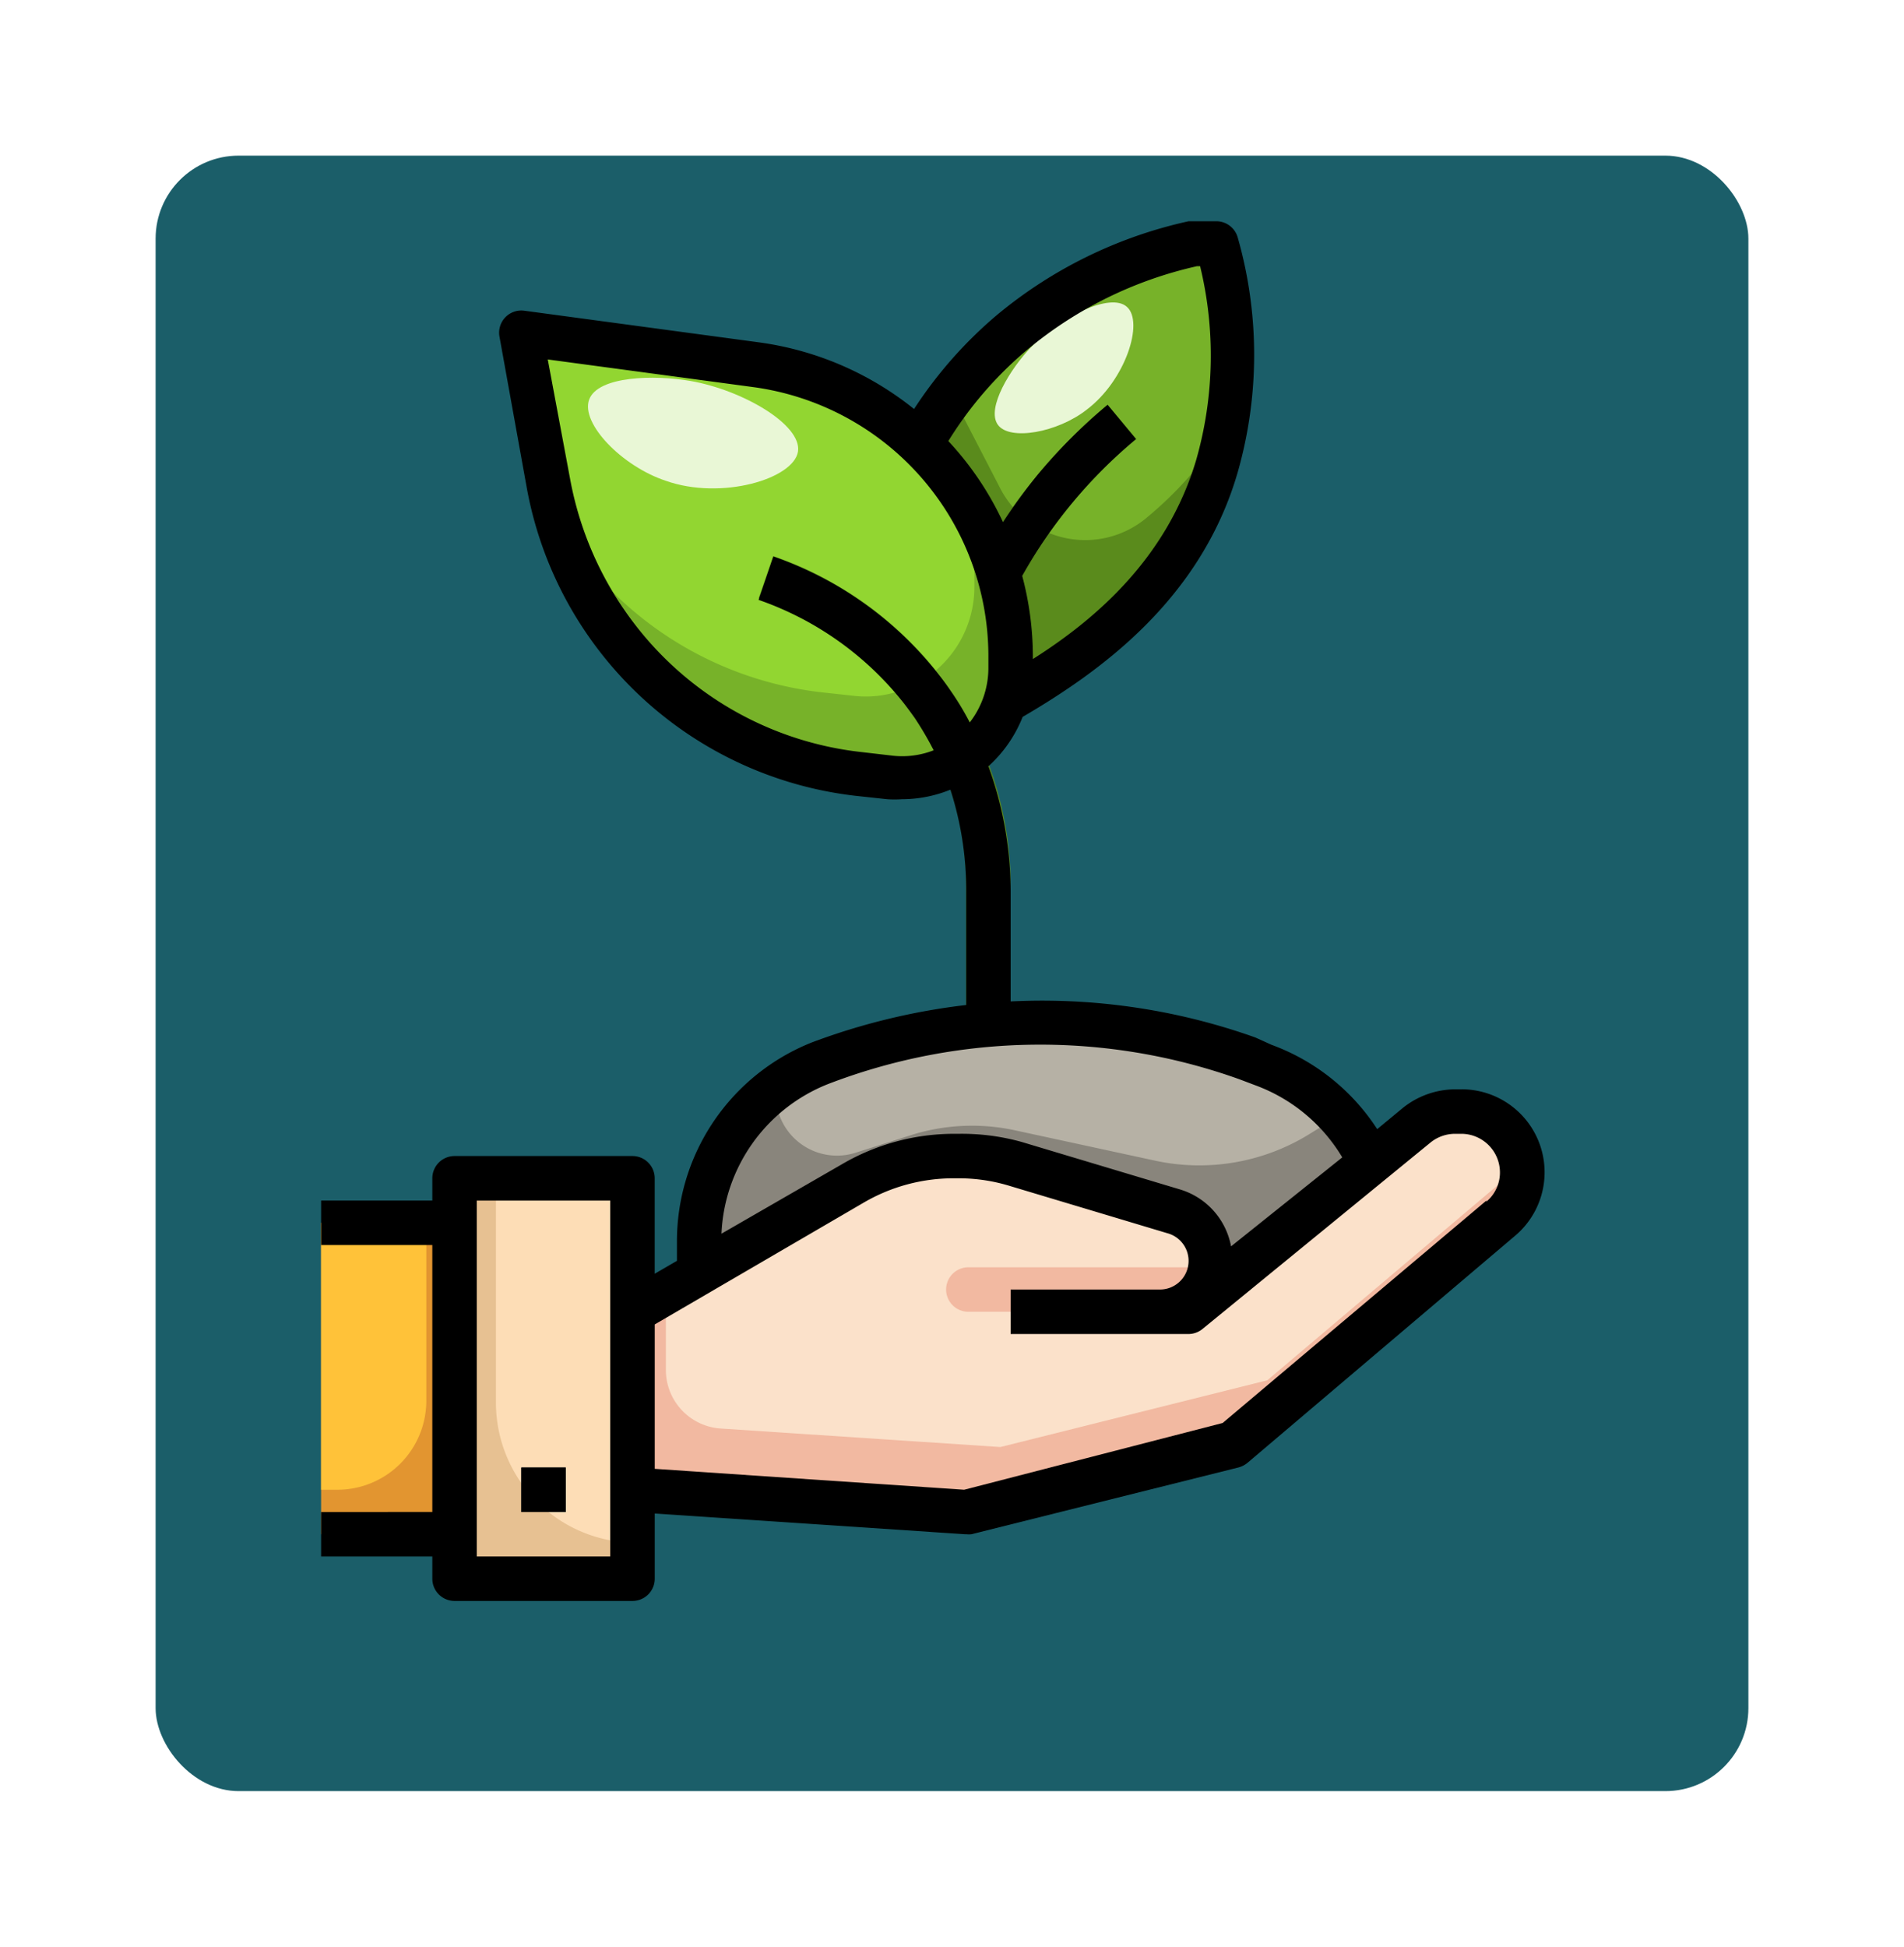 <svg xmlns="http://www.w3.org/2000/svg" xmlns:xlink="http://www.w3.org/1999/xlink" width="183.533" height="187.621" viewBox="0 0 183.533 187.621">
  <defs>
    <filter id="Rectangle_404858" x="0" y="0" width="183.533" height="187.621" filterUnits="userSpaceOnUse">
      <feOffset dx="3" dy="6" input="SourceAlpha"/>
      <feGaussianBlur stdDeviation="5" result="blur"/>
      <feFlood flood-opacity="0.161"/>
      <feComposite operator="in" in2="blur"/>
      <feComposite in="SourceGraphic"/>
    </filter>
  </defs>
  <g id="Group_1197899" data-name="Group 1197899" transform="translate(-194.467 -436.35)">
    <g id="Group_1113681" data-name="Group 1113681" transform="translate(206.467 434.35)">
      <g transform="matrix(1, 0, 0, 1, -12, 2)" filter="url(#Rectangle_404858)">
        <rect id="Rectangle_404858-2" data-name="Rectangle 404858" width="153.533" height="157.621" rx="8" transform="translate(12 9)" fill="#1b5e69"/>
      </g>
    </g>
    <g id="planta" transform="translate(223.42 456.693)">
      <g id="Artboard_28" data-name="Artboard 28" transform="translate(2 3.168)">
        <path id="Path_1065459" data-name="Path 1065459" d="M25.152,56.864V44H8V82.592H25.152V56.864Z" transform="translate(4.864 46.049)" fill="#e7c192"/>
        <path id="Path_1065460" data-name="Path 1065460" d="M9.86,65.612A13.507,13.507,0,0,0,23.024,79.119V44H9.86Z" transform="translate(6.992 46.049)" fill="#fdddb6"/>
        <path id="Path_1065461" data-name="Path 1065461" d="M37.117,46.1c7.1-4.009,16.873-10.613,20.433-22.662A39.107,39.107,0,0,0,57.55,2H55.406a41.294,41.294,0,0,0-17.538,8.576,39.493,39.493,0,0,0-8.9,10.72Z" transform="translate(28.854 -2)" fill="#5a8b1c"/>
        <path id="Path_1065462" data-name="Path 1065462" d="M55.914,2H53.77a41.294,41.294,0,0,0-17.538,8.576A38.7,38.7,0,0,0,30.4,16.708l4.588,8.876a9.219,9.219,0,0,0,14.065,2.83,36.856,36.856,0,0,0,7.74-8.812A39.75,39.75,0,0,0,55.914,2Z" transform="translate(30.49 -2)" fill="#77b229"/>
        <path id="Path_1065463" data-name="Path 1065463" d="M2,46H14.864V76.016H2Z" transform="translate(-2 48.337)" fill="#e29530"/>
        <path id="Path_1065464" data-name="Path 1065464" d="M11,57h4.288v4.288H11Z" transform="translate(8.296 60.921)" fill="#393a3a"/>
        <path id="Path_1065465" data-name="Path 1065465" d="M33.923,32.128l3.066-5.746a47.34,47.34,0,0,1,11.363-13.85l-2.744-3.3A51.457,51.457,0,0,0,33.216,24.345L30.15,30.177Z" transform="translate(30.204 6.271)" fill="#446815"/>
        <path id="Path_1065466" data-name="Path 1065466" d="M46.505,48.88l-2.959-.343A34.3,34.3,0,0,1,21.527,36.981a34.755,34.755,0,0,1-7.933-16.552L11,6,33.705,9.045a28.13,28.13,0,0,1,16.209,8.062,28.516,28.516,0,0,1,8.254,20.068V38.31A10.65,10.65,0,0,1,46.505,48.88Z" transform="translate(8.296 2.576)" fill="#77b229"/>
        <path id="Path_1065467" data-name="Path 1065467" d="M45.03,5.059C43.465,3.623,38.6,6,35.746,8.983c-1.93,2.015-4.288,5.81-3.173,7.418s5.767.772,8.576-1.436C44.9,12.135,46.681,6.517,45.03,5.059Z" transform="translate(32.648 1.008)" fill="#e9f7d6"/>
        <path id="Path_1065468" data-name="Path 1065468" d="M33.705,9.045,11,6l2.594,14.365a33.448,33.448,0,0,0,.965,3.9,32.932,32.932,0,0,0,3.473,4.8A34.111,34.111,0,0,0,40.052,40.647l2.959.322a10.227,10.227,0,0,0,5.853-1.051,10.549,10.549,0,0,0,5.81-9.434V29.348a29.244,29.244,0,0,0-1.051-7.611A28.087,28.087,0,0,0,33.705,9.045Z" transform="translate(8.296 2.576)" fill="#92d631"/>
        <path id="Path_1065469" data-name="Path 1065469" d="M34.242,15.122c.386-2.594-5.382-5.939-10.377-6.8-3.43-.6-8.919-.493-9.755,1.8s3.173,6.432,7.4,7.826C26.866,19.839,33.834,17.759,34.242,15.122Z" transform="translate(11.726 4.882)" fill="#e9f7d6"/>
        <path id="Path_1065470" data-name="Path 1065470" d="M41.674,65.278h4.288V48.362a33.618,33.618,0,0,0-5.725-19.3c-.364-.536-.75-1.072-1.158-1.587A34.647,34.647,0,0,0,23.085,16.03L21.67,20.082A30.316,30.316,0,0,1,35.692,30.095c.364.472.708.943,1.029,1.394a29.566,29.566,0,0,1,4.953,16.873Z" transform="translate(20.503 14.051)" fill="#5a8b1c"/>
        <path id="Path_1065471" data-name="Path 1065471" d="M83.707,50.533a18.632,18.632,0,0,0-10.291-9.477l-1.587-.6a59.389,59.389,0,0,0-41.165.45A18.589,18.589,0,0,0,19,58.058V69.164H72.386Z" transform="translate(17.448 38.037)" fill="#89857c"/>
        <path id="Path_1065472" data-name="Path 1065472" d="M63.169,60.3H69.6L91.577,42.329A5.789,5.789,0,0,1,95.329,41h.622a5.821,5.821,0,0,1,3.666,10.334L73.889,73.161,48.16,79.593,16,77.449V60.3L37.226,47.925a19.1,19.1,0,0,1,9.712-2.637h.536a19.446,19.446,0,0,1,5.553.815L68.25,50.67A4.919,4.919,0,0,1,66.835,60.3H52.448" transform="translate(14.016 42.617)" fill="#f2b9a1"/>
        <path id="Path_1065473" data-name="Path 1065473" d="M17.5,65.869a5.66,5.66,0,0,0,5.36,5.639l26.886,1.78,25.728-6.432,24.571-20.8a5.853,5.853,0,0,0-.214-1.029,4.933,4.933,0,0,0-.386-.922,5.663,5.663,0,0,0-.493-.75l-.279-.257a7.4,7.4,0,0,0-.557-.6l-.257-.214a5.315,5.315,0,0,0-.557-.407l-.407-.236a4.115,4.115,0,0,0-.536-.257,5.276,5.276,0,0,0-.622-.193l-.407-.129a6.8,6.8,0,0,0-1.136,0h-.579A5.789,5.789,0,0,0,89.9,42.392L67.885,60.252H65.119a4.931,4.931,0,0,0,4.91-4.91,3.13,3.13,0,0,0,0-.472,4.931,4.931,0,0,0-3.452-4.288L51.354,46.015a19.553,19.553,0,0,0-5.6-.772h-.536a19.1,19.1,0,0,0-9.712,2.637L17.5,58.386Z" transform="translate(15.732 42.661)" fill="#fbe1ca"/>
        <path id="Path_1065474" data-name="Path 1065474" d="M55.614,48H32.244a2.144,2.144,0,0,0,0,4.288H50.7A4.91,4.91,0,0,0,55.614,48Z" transform="translate(30.147 50.625)" fill="#f2b9a1"/>
        <path id="Path_1065475" data-name="Path 1065475" d="M76.727,45.987a18.653,18.653,0,0,0-7.247-4.931l-1.587-.6a59.389,59.389,0,0,0-41.165.45,18.289,18.289,0,0,0-4.288,2.4v.622a5.9,5.9,0,0,0,7.7,5.617L35.326,47.9a19.489,19.489,0,0,1,10.163-.515L58.953,50.3a20.175,20.175,0,0,0,14.965-2.573Z" transform="translate(21.384 38.037)" fill="#b6b1a5"/>
        <path id="Path_1065476" data-name="Path 1065476" d="M2,46V71.728H3.565a8.576,8.576,0,0,0,8.576-8.576V46Z" transform="translate(-2 48.337)" fill="#ffc239"/>
      </g>
      <g id="Layer_33" data-name="Layer 33" transform="translate(2 0.979)">
        <path id="Path_1065477" data-name="Path 1065477" d="M111.924,84.641h-.579a8.126,8.126,0,0,0-5.081,1.8L103.8,88.478a20.583,20.583,0,0,0-10.184-8.126l-1.565-.708a61.212,61.212,0,0,0-23.584-3.473V65.58a35.591,35.591,0,0,0-2.144-12.071,12.714,12.714,0,0,0,3.3-4.76c7.333-4.288,17.152-11.213,20.733-23.584a41.208,41.208,0,0,0,0-22.619A2.144,2.144,0,0,0,88.211.981H85.617a43.438,43.438,0,0,0-18.46,9.026,41.316,41.316,0,0,0-8,9.069,30.4,30.4,0,0,0-15.008-6.432L21.575,9.6a2.139,2.139,0,0,0-2.38,2.509l2.594,14.365a36.448,36.448,0,0,0,31.8,29.888l2.98.322a10.442,10.442,0,0,0,1.415,0,12.435,12.435,0,0,0,4.674-.922,31.474,31.474,0,0,1,1.522,9.82V76.515a63.164,63.164,0,0,0-14.858,3.6A20.626,20.626,0,0,0,36.3,99.413v1.758l-2.144,1.244v-9.2a2.144,2.144,0,0,0-2.144-2.144H14.864a2.144,2.144,0,0,0-2.144,2.144v2.144H2v4.288H12.72v25.728H2v4.288H12.72v2.144a2.144,2.144,0,0,0,2.144,2.144H32.016a2.144,2.144,0,0,0,2.144-2.144v-6.282l29.866,1.994h.15a2.145,2.145,0,0,0,.515,0l25.728-6.432a2.294,2.294,0,0,0,.879-.45l25.728-21.826a8,8,0,0,0-5.1-14.172ZM70.03,13.395a38.785,38.785,0,0,1,16.4-8.083h.3a36.577,36.577,0,0,1-.386,18.7C83.6,33.184,77.041,39.1,70.609,43.175v-.257a30.231,30.231,0,0,0-1.029-7.761A46.846,46.846,0,0,1,80.557,21.971l-2.744-3.3A52.229,52.229,0,0,0,71.1,25.38a51.822,51.822,0,0,0-3.366,4.61,30.016,30.016,0,0,0-5.274-7.826,36.641,36.641,0,0,1,7.568-8.769ZM57.037,52.48l-2.959-.343A31.989,31.989,0,0,1,33.431,41.288a32.675,32.675,0,0,1-7.44-15.523L23.848,14.3l19.768,2.659A26.179,26.179,0,0,1,66.321,42.918v1.136a8.576,8.576,0,0,1-1.8,5.231,25.727,25.727,0,0,0-1.78-2.959c-.364-.536-.75-1.072-1.158-1.587A34.647,34.647,0,0,0,45.588,33.291l-1.415,4.181a30.638,30.638,0,0,1,14.022,9.991c.364.472.708.943,1.029,1.394a31.881,31.881,0,0,1,1.822,3.109,8.3,8.3,0,0,1-4.009.515ZM50.884,84.126a56.945,56.945,0,0,1,39.643-.45l1.587.6a16.316,16.316,0,0,1,8.319,6.925l-10.72,8.576a7.075,7.075,0,0,0-4.931-5.489L69.558,89.722a21.44,21.44,0,0,0-6.068-.793h-.536a21.44,21.44,0,0,0-10.72,2.916L40.592,98.555A16.273,16.273,0,0,1,50.884,84.126ZM29.872,129.665H17.008v-34.3H29.872Zm84.453-34.3L88.9,116.8l-24.914,6.432L34.16,121.218V107.3L54.314,95.554a17.152,17.152,0,0,1,8.576-2.337h.536a16.744,16.744,0,0,1,4.931.729L83.58,98.512a2.76,2.76,0,0,1-.729,5.424H68.465v4.288H85.617a2.144,2.144,0,0,0,1.351-.493l21.976-17.967a3.773,3.773,0,0,1,2.4-.836h.622a3.731,3.731,0,0,1,3.666,3.709,3.666,3.666,0,0,1-1.308,2.83Z" transform="translate(-2 -0.979)"/>
        <path id="Path_1065478" data-name="Path 1065478" d="M11,57h4.288v4.288H11Z" transform="translate(8.296 63.11)"/>
      </g>
    </g>
  </g>
</svg>
